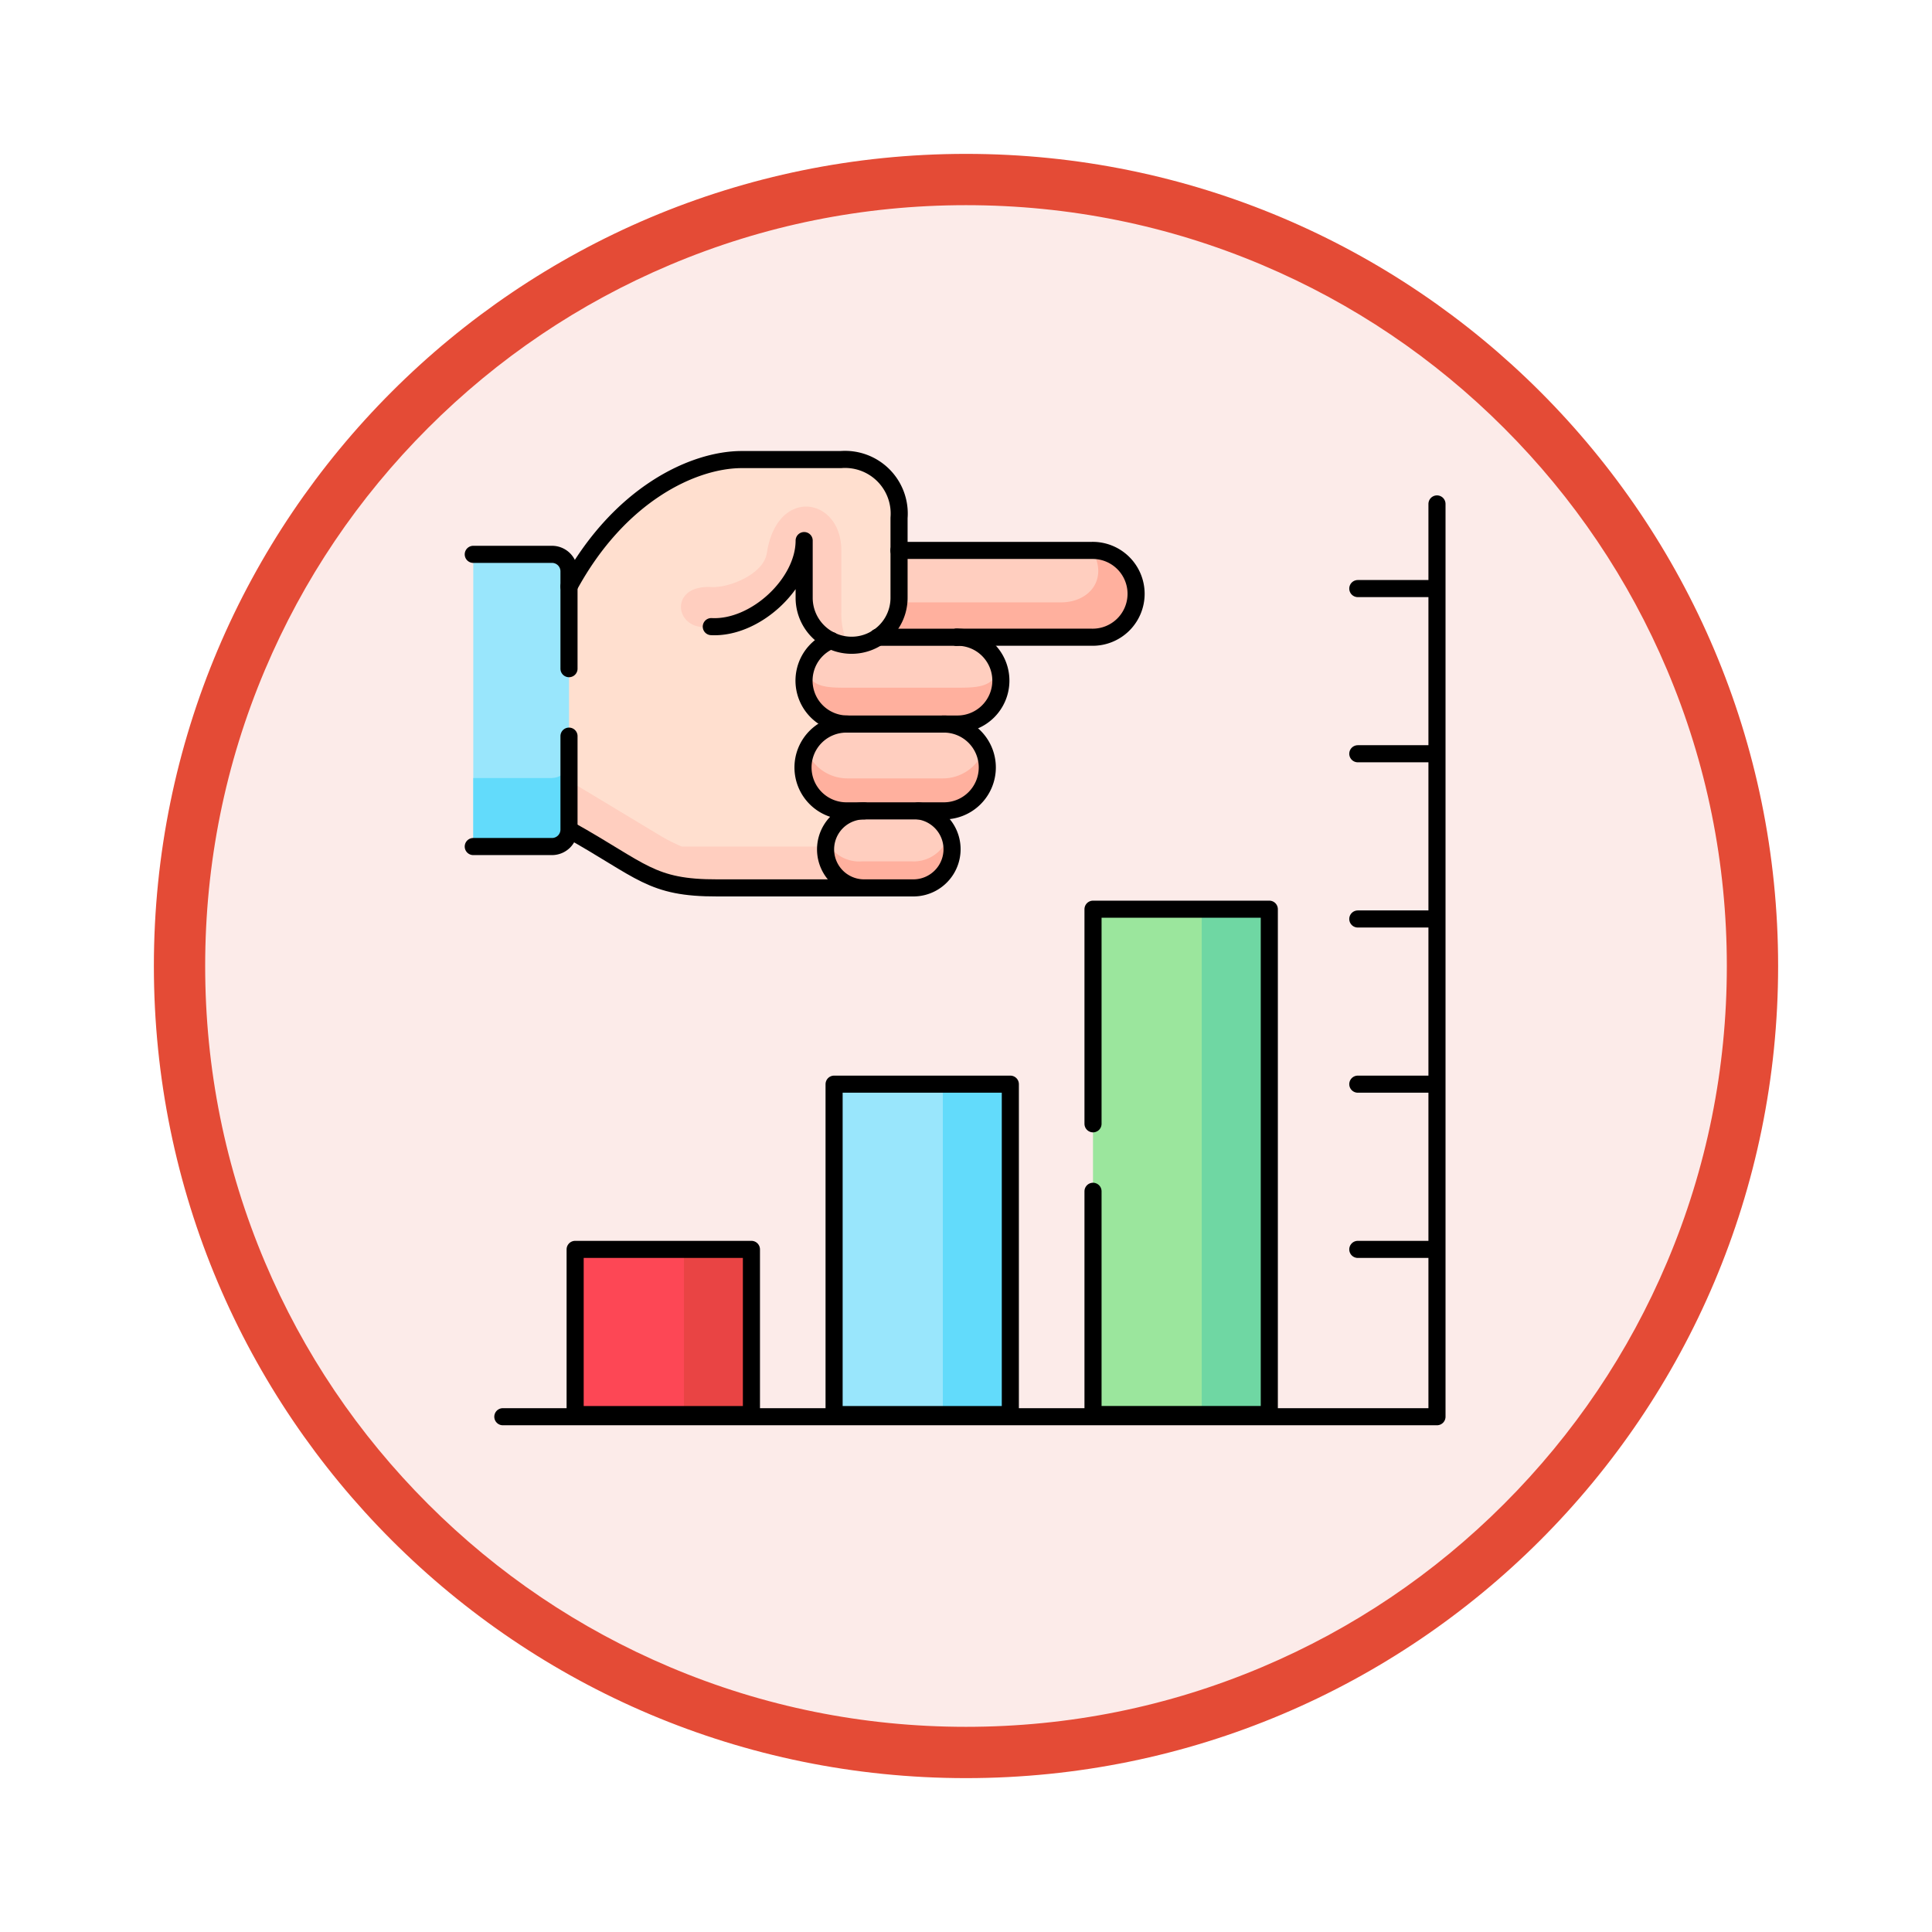 <svg xmlns="http://www.w3.org/2000/svg" xmlns:xlink="http://www.w3.org/1999/xlink" width="113" height="113" viewBox="0 0 113 113">
  <defs>
    <filter id="Trazado_982547" x="0" y="0" width="113" height="113" filterUnits="userSpaceOnUse">
      <feOffset dy="3" input="SourceAlpha"/>
      <feGaussianBlur stdDeviation="3" result="blur"/>
      <feFlood flood-opacity="0.161"/>
      <feComposite operator="in" in2="blur"/>
      <feComposite in="SourceGraphic"/>
    </filter>
  </defs>
  <g id="Grupo_1209814" data-name="Grupo 1209814" transform="translate(-1945 -4261.979)">
    <g id="Grupo_1209743" data-name="Grupo 1209743" transform="translate(1591 1165.979)">
      <g id="Grupo_1209277" data-name="Grupo 1209277" transform="translate(363 3102)">
        <g id="Grupo_1208028" data-name="Grupo 1208028" transform="translate(0)">
          <g id="Grupo_1177675" data-name="Grupo 1177675" transform="translate(0 0)">
            <g id="Grupo_1176928" data-name="Grupo 1176928" transform="translate(0)">
              <g id="Grupo_1172322" data-name="Grupo 1172322">
                <g id="Grupo_1164700" data-name="Grupo 1164700">
                  <g id="Grupo_1160931" data-name="Grupo 1160931">
                    <g id="Grupo_1160749" data-name="Grupo 1160749">
                      <g id="Grupo_1158891" data-name="Grupo 1158891">
                        <g id="Grupo_1157406" data-name="Grupo 1157406">
                          <g id="Grupo_1155793" data-name="Grupo 1155793">
                            <g id="Grupo_1154704" data-name="Grupo 1154704">
                              <g id="Grupo_1150790" data-name="Grupo 1150790">
                                <g id="Grupo_1154214" data-name="Grupo 1154214">
                                  <g id="Grupo_1152583" data-name="Grupo 1152583">
                                    <g id="Grupo_1146973" data-name="Grupo 1146973">
                                      <g id="Grupo_1146954" data-name="Grupo 1146954">
                                        <g transform="matrix(1, 0, 0, 1, -9, -6)" filter="url(#Trazado_982547)">
                                          <g id="Trazado_982547-2" data-name="Trazado 982547" transform="translate(9 6)" fill="#fcebe9">
                                            <path d="M 47.5 93.5 C 41.289 93.5 35.265 92.284 29.595 89.886 C 24.118 87.569 19.198 84.252 14.973 80.027 C 10.748 75.802 7.431 70.882 5.114 65.405 C 2.716 59.735 1.5 53.711 1.5 47.5 C 1.5 41.289 2.716 35.265 5.114 29.595 C 7.431 24.118 10.748 19.198 14.973 14.973 C 19.198 10.748 24.118 7.431 29.595 5.114 C 35.265 2.716 41.289 1.5 47.5 1.5 C 53.711 1.5 59.735 2.716 65.405 5.114 C 70.882 7.431 75.802 10.748 80.027 14.973 C 84.252 19.198 87.569 24.118 89.886 29.595 C 92.284 35.265 93.5 41.289 93.5 47.5 C 93.5 53.711 92.284 59.735 89.886 65.405 C 87.569 70.882 84.252 75.802 80.027 80.027 C 75.802 84.252 70.882 87.569 65.405 89.886 C 59.735 92.284 53.711 93.5 47.5 93.5 Z" stroke="none"/>
                                            <path d="M 47.5 3 C 41.491 3 35.664 4.176 30.18 6.496 C 24.881 8.737 20.122 11.946 16.034 16.034 C 11.946 20.121 8.737 24.881 6.496 30.179 C 4.176 35.664 3 41.491 3 47.5 C 3 53.509 4.176 59.336 6.496 64.82 C 8.737 70.119 11.946 74.878 16.034 78.966 C 20.122 83.054 24.881 86.263 30.18 88.504 C 35.664 90.824 41.491 92 47.5 92 C 53.509 92 59.336 90.824 64.821 88.504 C 70.119 86.263 74.878 83.054 78.966 78.966 C 83.054 74.878 86.263 70.119 88.504 64.82 C 90.824 59.336 92 53.509 92 47.5 C 92 41.491 90.824 35.664 88.504 30.179 C 86.263 24.881 83.054 20.121 78.966 16.034 C 74.878 11.946 70.119 8.737 64.821 6.496 C 59.336 4.176 53.509 3 47.5 3 M 47.5 0 C 73.734 0 95 21.266 95 47.5 C 95 73.733 73.734 95 47.5 95 C 21.266 95 7.62939453125e-06 73.733 7.62939453125e-06 47.5 C 7.62939453125e-06 21.266 21.266 0 47.5 0 Z" stroke="none" fill="#e44b36"/>
                                          </g>
                                        </g>
                                      </g>
                                    </g>
                                  </g>
                                </g>
                              </g>
                            </g>
                          </g>
                        </g>
                      </g>
                    </g>
                  </g>
                </g>
              </g>
            </g>
          </g>
        </g>
      </g>
    </g>
    <g id="measurement_7656495" transform="translate(1965.181 4279.674)">
      <rect id="Rectángulo_419454" data-name="Rectángulo 419454" width="10.311" height="9.661" transform="translate(13.458 55.38)" fill="#fd4755"/>
      <rect id="Rectángulo_419455" data-name="Rectángulo 419455" width="10.308" height="19.325" transform="translate(28.604 45.716)" fill="#99e6fc"/>
      <rect id="Rectángulo_419456" data-name="Rectángulo 419456" width="10.311" height="29.557" transform="translate(43.747 35.483)" fill="#9be69d"/>
      <line id="Línea_835" data-name="Línea 835" x2="4.268" transform="translate(59.235 26.391)" fill="none" stroke="#000" stroke-linecap="round" stroke-linejoin="round" stroke-miterlimit="10" stroke-width="1"/>
      <path id="Trazado_1051299" data-name="Trazado 1051299" d="M178.078,103.368a2.549,2.549,0,0,0,2.529,2.539H187a2.539,2.539,0,1,0,0-5.077h-4.624l-2.717.187a2.551,2.551,0,0,0-1.584,2.351Z" transform="translate(-151.232 -81.253)" fill="#ffcebf" fill-rule="evenodd"/>
      <path id="Trazado_1051300" data-name="Trazado 1051300" d="M180.48,145.6a2.539,2.539,0,1,0,0,5.077h5.6a2.539,2.539,0,1,0,0-5.077h-5.6Z" transform="translate(-151.105 -120.946)" fill="#ffcebf" fill-rule="evenodd"/>
      <path id="Trazado_1051301" data-name="Trazado 1051301" d="M193.2,190.369h-1.788a2.253,2.253,0,1,0,0,4.506h2.879a2.262,2.262,0,0,0,.288-4.506H193.2Z" transform="translate(-161.055 -160.638)" fill="#ffcebf" fill-rule="evenodd"/>
      <path id="Trazado_1051302" data-name="Trazado 1051302" d="M58.006,29.731a2.539,2.539,0,1,1,0-5.077,2.538,2.538,0,0,1-.946-4.89,2.775,2.775,0,0,0,3.967-2.5V13.923l0-1.331a3.168,3.168,0,0,0-3.41-3.411l-5.8,0c-2.811,0-7.16,2.006-10.094,7.426l-1.937,6.034,1.937,8.185c4.3,2.4,4.773,3.421,8.688,3.408h8.572a2.253,2.253,0,1,1,0-4.506Z" transform="translate(-28.631 0)" fill="#ffdfcf" fill-rule="evenodd"/>
      <path id="Trazado_1051303" data-name="Trazado 1051303" d="M228.533,61.136a2.539,2.539,0,1,0,0-5.077H217.247v2.768A2.775,2.775,0,0,1,216,61.136Z" transform="translate(-184.851 -41.561)" fill="#ffcebf" fill-rule="evenodd"/>
      <path id="Trazado_1051304" data-name="Trazado 1051304" d="M228.533,61.136a2.539,2.539,0,0,0,.023-5.077c.965,1.722-.21,3.039-1.826,3.039h-9.495A2.776,2.776,0,0,1,216,61.136Z" transform="translate(-184.851 -41.561)" fill="#ffb09e" fill-rule="evenodd"/>
      <path id="Trazado_1051305" data-name="Trazado 1051305" d="M178.169,117.293a2.536,2.536,0,0,0,2.438,3.207H187a2.538,2.538,0,0,0,2.455-3.211c-.3,1.076-1.289,1.085-2.455,1.085h-6.379c-1.143,0-2.15.013-2.455-1.082Z" transform="translate(-151.232 -95.847)" fill="#ffb09e" fill-rule="evenodd"/>
      <path id="Trazado_1051306" data-name="Trazado 1051306" d="M180.48,161.2a2.56,2.56,0,0,1-2.361-1.589,2.507,2.507,0,0,0-.185.95,2.549,2.549,0,0,0,2.545,2.539h5.6a2.549,2.549,0,0,0,2.545-2.539,2.51,2.51,0,0,0-.188-.95,2.552,2.552,0,0,1-2.358,1.589Z" transform="translate(-151.105 -133.368)" fill="#ffb09e" fill-rule="evenodd"/>
      <line id="Línea_836" data-name="Línea 836" x2="4.637" transform="translate(31.146 19.576)" fill="none" stroke="#000" stroke-linecap="round" stroke-linejoin="round" stroke-miterlimit="10" stroke-width="1"/>
      <path id="Trazado_1051307" data-name="Trazado 1051307" d="M57.212,178.669a10.084,10.084,0,0,1-1.357-.694l-5.24-3.156-.8.84.8,2.022c4.3,2.4,4.773,3.421,8.688,3.408h8.572a2.262,2.262,0,0,1-2.212-1.809,2.2,2.2,0,0,1-.045-.443,1.431,1.431,0,0,1,.006-.168H57.212Z" transform="translate(-37.517 -146.852)" fill="#ffcebf" fill-rule="evenodd"/>
      <path id="Trazado_1051308" data-name="Trazado 1051308" d="M56.869,200.052c4.3,2.4,4.773,3.421,8.688,3.408h8.572" transform="translate(-43.77 -169.223)" fill="none" stroke="#000" stroke-linecap="round" stroke-linejoin="round" stroke-miterlimit="10" stroke-width="1"/>
      <path id="Trazado_1051309" data-name="Trazado 1051309" d="M119.617,36.17c-.185,1.218-2.176,2.041-3.254,1.983-2.568-.136-2.141,2.69,0,2.316,2.568.136,5.431-2.523,5.431-5.032V38.78a2.779,2.779,0,0,0,2.562,2.758c0-.1-.227-.536-.223-.652a4.274,4.274,0,0,1-.159-1.247V36.012c0-3.12-3.763-3.763-4.356.158Z" transform="translate(-94.947 -21.513)" fill="#ffcebf" fill-rule="evenodd"/>
      <path id="Trazado_1051310" data-name="Trazado 1051310" d="M13.1,74.182V59.073a.994.994,0,0,0-.991-.992H7.5v17.09h4.608a.994.994,0,0,0,.991-.988Z" transform="translate(0 -43.353)" fill="#99e6fc" fill-rule="evenodd"/>
      <path id="Trazado_1051311" data-name="Trazado 1051311" d="M12.108,165.7H7.5V169.7h4.608a.994.994,0,0,0,.991-.988v-4.008a.994.994,0,0,1-.991.988Z" transform="translate(0 -137.887)" fill="#62dbfb" fill-rule="evenodd"/>
      <path id="Trazado_1051312" data-name="Trazado 1051312" d="M230.392,61.136H238.3a2.539,2.539,0,1,0,0-5.077H227.018" transform="translate(-194.622 -41.561)" fill="none" stroke="#000" stroke-linecap="round" stroke-linejoin="round" stroke-miterlimit="10" stroke-width="1"/>
      <path id="Trazado_1051313" data-name="Trazado 1051313" d="M180.48,145.6a2.539,2.539,0,1,0,0,5.077h5.6a2.539,2.539,0,1,0,0-5.077Z" transform="translate(-151.105 -120.946)" fill="none" stroke="#000" stroke-linecap="round" stroke-linejoin="round" stroke-miterlimit="10" stroke-width="1"/>
      <path id="Trazado_1051314" data-name="Trazado 1051314" d="M179.661,101.016a2.538,2.538,0,0,0,.946,4.89m5.6,0H187a2.539,2.539,0,1,0,0-5.077" transform="translate(-151.231 -81.253)" fill="none" stroke="#000" stroke-linecap="round" stroke-linejoin="round" stroke-miterlimit="10" stroke-width="1"/>
      <path id="Trazado_1051315" data-name="Trazado 1051315" d="M56.869,16.611c2.934-5.42,7.283-7.422,10.094-7.426l5.8,0a3.168,3.168,0,0,1,3.41,3.411l0,1.906v2.768a2.775,2.775,0,0,1-5.55,0V13.923c0,2.51-2.863,5.168-5.431,5.032" transform="translate(-43.77 0)" fill="none" stroke="#000" stroke-linecap="round" stroke-linejoin="round" stroke-miterlimit="10" stroke-width="1"/>
      <path id="Trazado_1051316" data-name="Trazado 1051316" d="M7.5,75.171h4.608a.994.994,0,0,0,.991-.988V68.714m0-3.947V59.073a.994.994,0,0,0-.991-.992H7.5" transform="translate(0 -43.353)" fill="none" stroke="#000" stroke-linecap="round" stroke-linejoin="round" stroke-miterlimit="10" stroke-width="1"/>
      <path id="Trazado_1051317" data-name="Trazado 1051317" d="M22.747,85.467H77.384V32.079" transform="translate(-13.518 -20.3)" fill="none" stroke="#000" stroke-linecap="round" stroke-linejoin="round" stroke-miterlimit="10" stroke-width="1"/>
      <line id="Línea_837" data-name="Línea 837" x2="4.268" transform="translate(59.235 16.73)" fill="none" stroke="#000" stroke-linecap="round" stroke-linejoin="round" stroke-miterlimit="10" stroke-width="1"/>
      <line id="Línea_838" data-name="Línea 838" x2="4.268" transform="translate(59.235 36.055)" fill="none" stroke="#000" stroke-linecap="round" stroke-linejoin="round" stroke-miterlimit="10" stroke-width="1"/>
      <line id="Línea_839" data-name="Línea 839" x2="4.268" transform="translate(59.235 45.716)" fill="none" stroke="#000" stroke-linecap="round" stroke-linejoin="round" stroke-miterlimit="10" stroke-width="1"/>
      <line id="Línea_840" data-name="Línea 840" x2="4.268" transform="translate(59.235 55.38)" fill="none" stroke="#000" stroke-linecap="round" stroke-linejoin="round" stroke-miterlimit="10" stroke-width="1"/>
      <rect id="Rectángulo_419457" data-name="Rectángulo 419457" width="3.951" height="29.557" transform="translate(50.107 35.483)" fill="#6fd7a3"/>
      <rect id="Rectángulo_419458" data-name="Rectángulo 419458" width="3.948" height="19.325" transform="translate(34.964 45.716)" fill="#62dbfb"/>
      <rect id="Rectángulo_419459" data-name="Rectángulo 419459" width="3.948" height="9.661" transform="translate(19.822 55.38)" fill="#e94444"/>
      <rect id="Rectángulo_419460" data-name="Rectángulo 419460" width="10.311" height="9.661" transform="translate(13.458 55.38)" fill="none" stroke="#000" stroke-linecap="round" stroke-linejoin="round" stroke-miterlimit="10" stroke-width="1"/>
      <rect id="Rectángulo_419461" data-name="Rectángulo 419461" width="10.308" height="19.325" transform="translate(28.604 45.716)" fill="none" stroke="#000" stroke-linecap="round" stroke-linejoin="round" stroke-miterlimit="10" stroke-width="1"/>
      <path id="Trazado_1051318" data-name="Trazado 1051318" d="M327.1,253.643V241.091h10.311v29.557H327.1V257.59" transform="translate(-283.352 -205.608)" fill="none" stroke="#000" stroke-linecap="round" stroke-linejoin="round" stroke-miterlimit="10" stroke-width="1"/>
      <path id="Trazado_1051319" data-name="Trazado 1051319" d="M193.768,203.981h-2.474a2.12,2.12,0,0,1-2.082-1.2,1.839,1.839,0,0,0-.049.329,1.433,1.433,0,0,0-.006.168,2.2,2.2,0,0,0,.045.443,2.262,2.262,0,0,0,2.212,1.809h2.879a2.277,2.277,0,0,0,2.257-2.271,2.242,2.242,0,0,0-.175-.872,2.127,2.127,0,0,1-2.2,1.592h-.4Z" transform="translate(-161.055 -171.295)" fill="#ffb09e" fill-rule="evenodd"/>
      <path id="Trazado_1051320" data-name="Trazado 1051320" d="M191.413,190.369a2.253,2.253,0,1,0,0,4.506h2.879a2.262,2.262,0,0,0,.288-4.506" transform="translate(-161.054 -160.638)" fill="none" stroke="#000" stroke-linecap="round" stroke-linejoin="round" stroke-miterlimit="10" stroke-width="1"/>
    </g>
  </g>
</svg>
